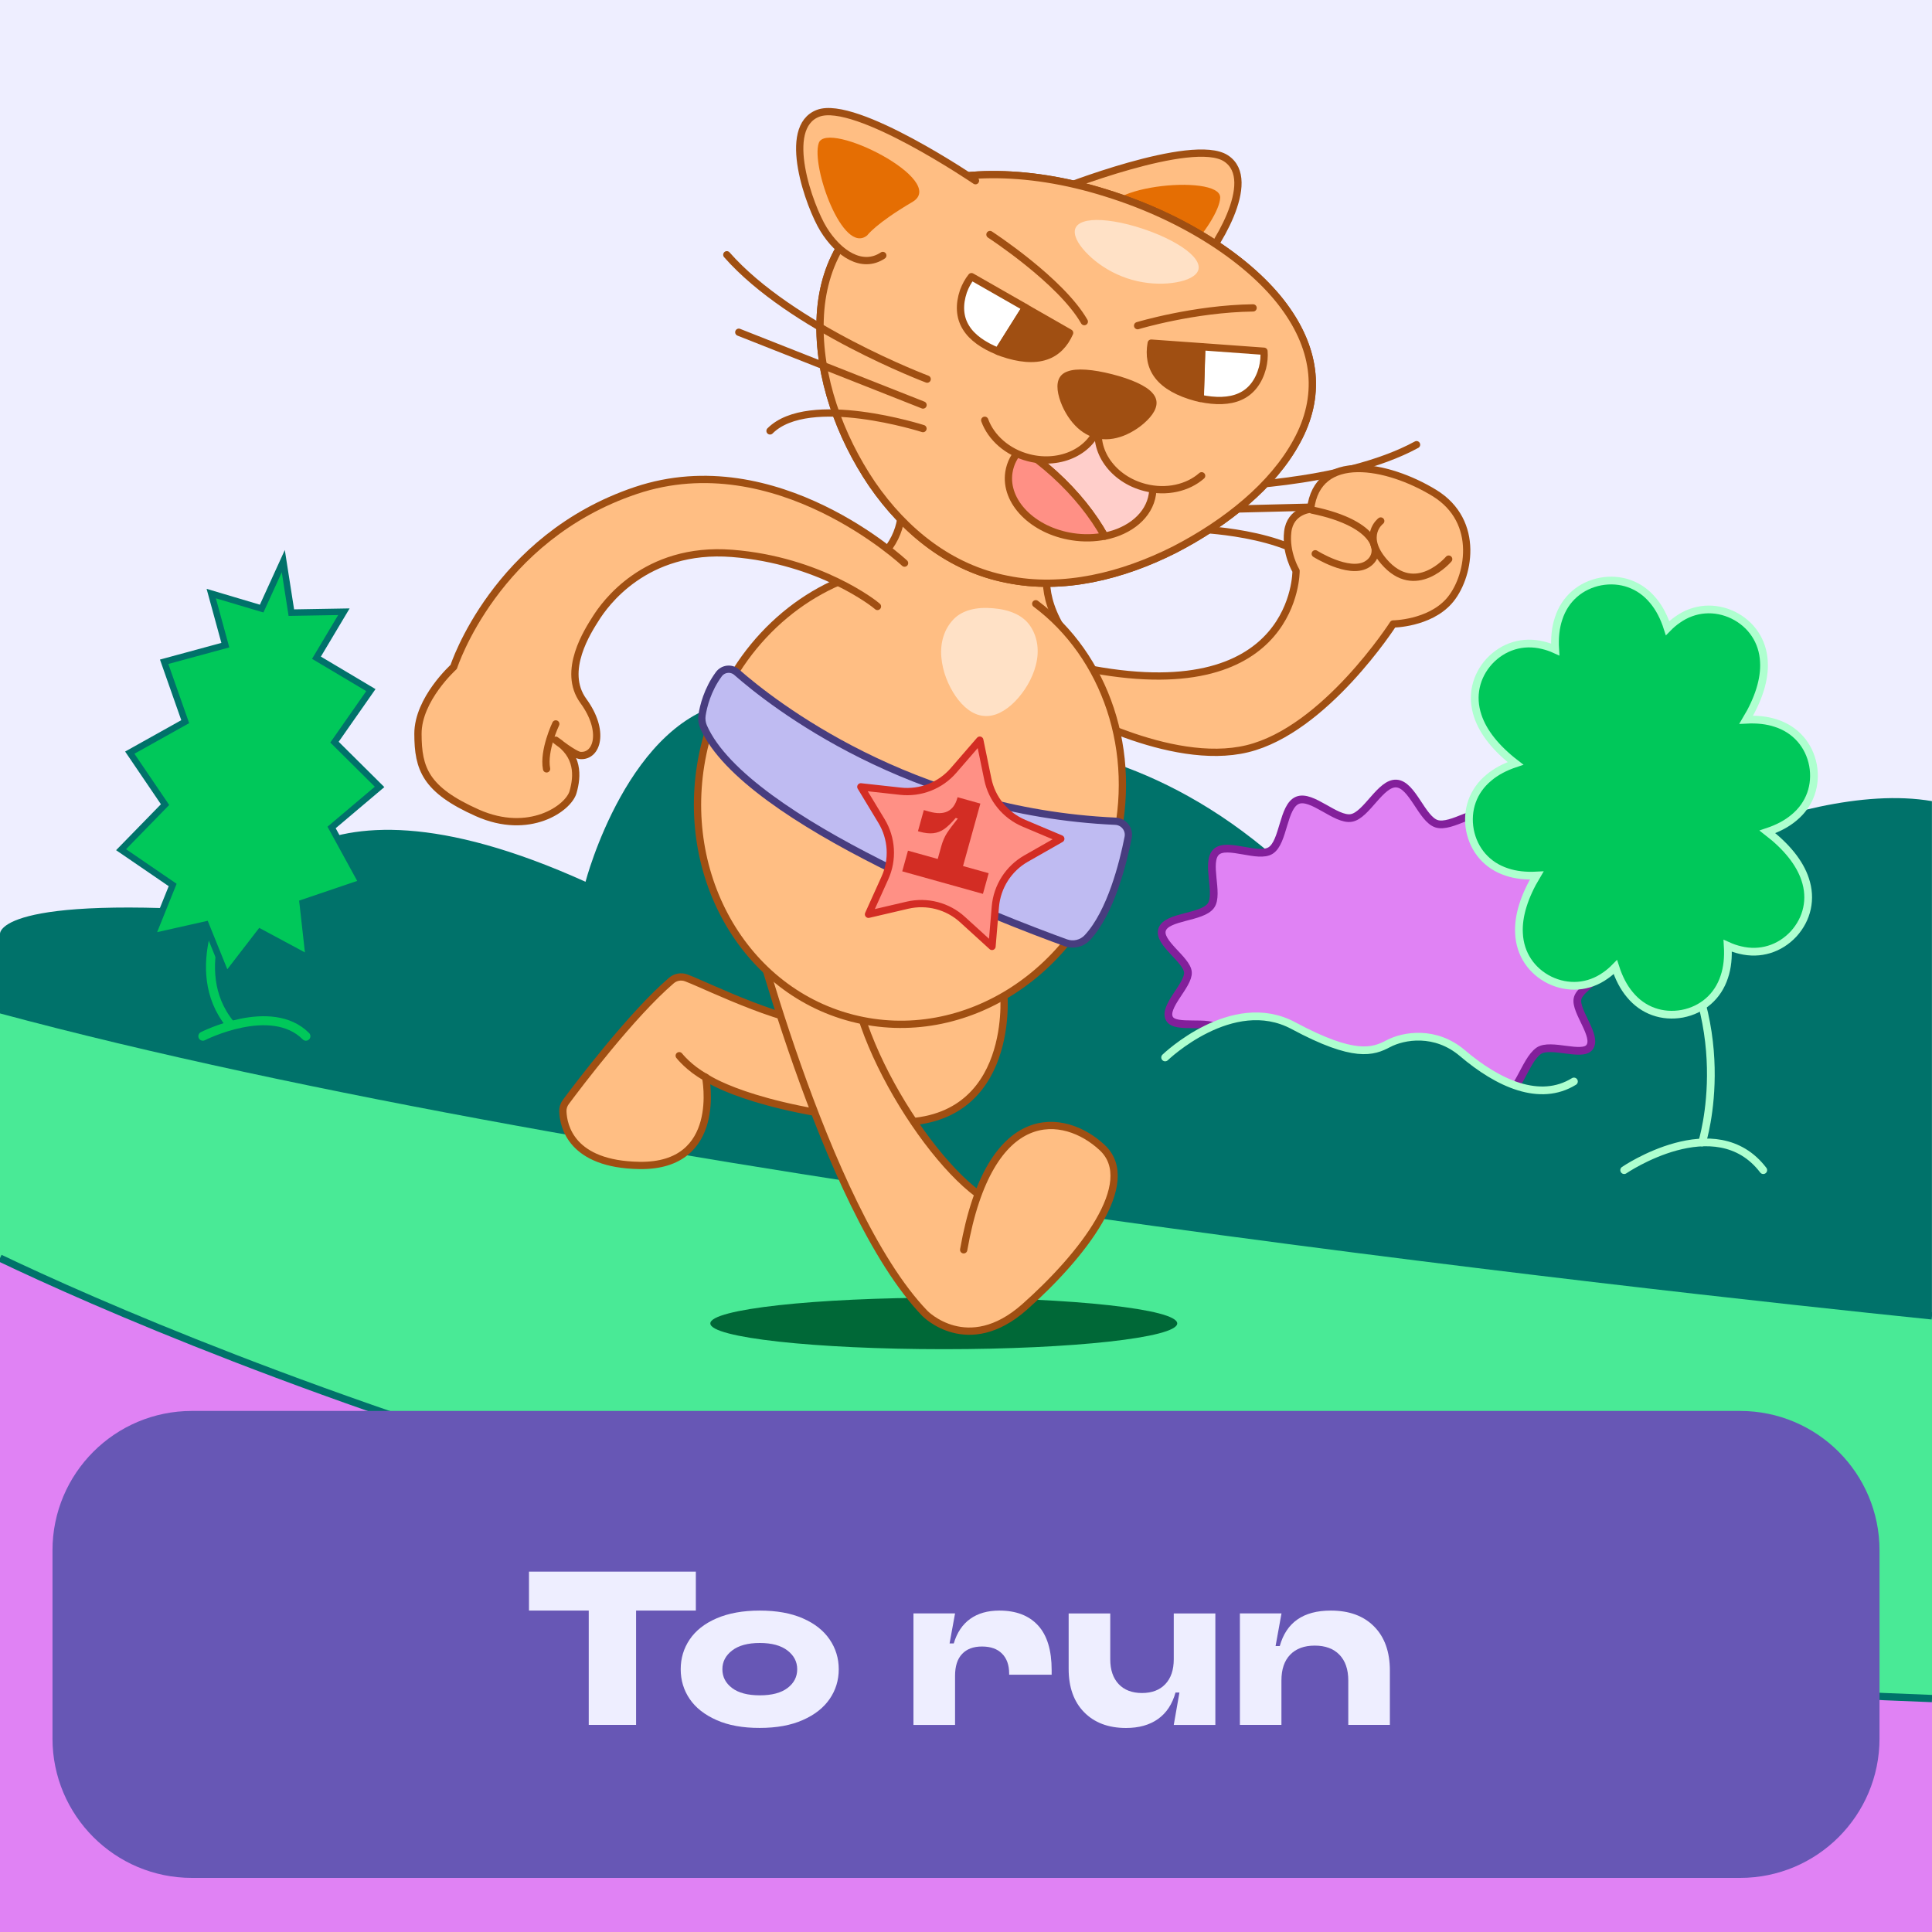 <?xml version="1.0" encoding="utf-8"?>
<!-- Generator: Adobe Illustrator 22.0.0, SVG Export Plug-In . SVG Version: 6.00 Build 0)  -->
<svg version="1.1" id="Layer_1" xmlns="http://www.w3.org/2000/svg" xmlns:xlink="http://www.w3.org/1999/xlink" x="0px" y="0px"
	 viewBox="0 0 3000 3000" style="enable-background:new 0 0 3000 3000;" xml:space="preserve">
<rect x="0" y="0" width="3000" height="3000" fill="#333333" stroke="none"/>
<style type="text/css">
	.st0{fill:#EEEEFF;}
	.st1{fill:#00726A;}
	.st2{fill:#E082F4;}
	.st3{fill:#49EA96;}
	.st4{fill:none;stroke:#00726A;stroke-width:11.294;stroke-miterlimit:10;}
	.st5{fill:#006837;}
	.st6{fill:#FFBE83;stroke:#A04F12;stroke-width:11.294;stroke-linecap:round;stroke-linejoin:round;stroke-miterlimit:10;}
	.st7{fill:#6757B5;}
	.st8{opacity:0;fill:#FFE5D4;}
	.st9{fill:none;stroke:#A04F12;stroke-width:11.294;stroke-linecap:round;stroke-linejoin:round;stroke-miterlimit:10;}
	.st10{fill:#E56E03;}
	.st11{opacity:0.65;}
	.st12{fill:#FFF4E9;}
	.st13{fill:#FFFFFF;stroke:#A04F12;stroke-width:11.294;stroke-linecap:round;stroke-linejoin:round;stroke-miterlimit:10;}
	.st14{fill:#A04F12;stroke:#A04F12;stroke-width:11.294;stroke-linecap:round;stroke-linejoin:round;stroke-miterlimit:10;}
	.st15{fill:#FFCECA;stroke:#A04F12;stroke-width:11.294;stroke-linecap:round;stroke-linejoin:round;stroke-miterlimit:10;}
	.st16{fill:#FF9085;stroke:#A04F12;stroke-width:11.294;stroke-linecap:round;stroke-linejoin:round;stroke-miterlimit:10;}
	.st17{fill:#A04F12;}
	.st18{fill:#BFBBF2;stroke:#483D7F;stroke-width:11.294;stroke-miterlimit:10;}
	.st19{fill:#FF9085;stroke:#D32D24;stroke-width:11.294;stroke-linecap:round;stroke-linejoin:round;stroke-miterlimit:10;}
	.st20{fill:#D32D24;}
	.st21{fill:none;stroke:#00C85A;stroke-width:14;stroke-linecap:round;stroke-miterlimit:10;}
	.st22{fill:none;stroke:#AEFFCF;stroke-width:12;stroke-linecap:round;stroke-linejoin:round;stroke-miterlimit:10;}
	.st23{fill:#00C85A;}
	.st24{fill:none;stroke:#00726A;stroke-width:10;stroke-miterlimit:10;}
	.st25{fill:none;stroke:#831F9B;stroke-width:12;stroke-miterlimit:10;}
	.st26{fill:none;stroke:#AEFFCF;stroke-width:12;stroke-miterlimit:10;}
</style>
<path class="st0" d="M3000,0H0v1567.8c939.6,252.8,2554.2,429.8,3000,475.5V0z"/>
<path class="st1" d="M0,2330v-879.8c0,0-7.4-62.6,379.1-33.1c0,0,73.6-254,530.1-47.9c0,0,67.1-257.5,231.9-279.8
	c136.2-18.4,187.7,88.3,187.7,88.3s397.5-154.6,750.9,254c0,0,220.9-239.3,379.1-33.1c0,0,327.6-191.4,541.1-154.6V2330H0z"/>
<path class="st2" d="M0,3000h3000v-362.4C1414.9,2580.4,281.4,2087.8,0,1953.6V3000z"/>
<path class="st3" d="M0,1567.8v385.9c281.4,134.2,1414.9,626.7,3000,683.9v-594.3C2554.2,1997.6,939.6,1820.6,0,1567.8z"/>
<g>
	<path class="st4" d="M0,1953.6c281.4,134.2,1414.9,626.7,3000,683.9"/>
	<path class="st4" d="M3000,2043.3c-445.8-45.8-2060.4-222.7-3000-475.5"/>
</g>
<ellipse class="st5" cx="1465.5" cy="2055" rx="362.5" ry="40"/>
<g>
	<path class="st6" d="M1558.8,1546c0,0,18.1,215.5-189.3,195.3s-273.8-68.5-273.8-68.5s28.2,138.9-102.7,136.9
		c-105.9-1.6-118.2-61.2-119-83.9c-0.2-5.2,1.4-10.3,4.5-14.5c19.6-26.4,102.5-136,164-188.7c6.4-5.5,15.3-7.1,23.2-4.1
		c36.5,13.9,159.6,76.4,230.9,73.1c86.6-4,125.3-122.1,125.3-122.1L1558.8,1546z"/>
	<path class="st6" d="M1496.4,1940.7c40.3-229.5,156.6-213.2,215-158.8c58.4,54.4-31.7,168.9-120.3,247.4
		c-88.6,78.5-155,10.1-155,10.1c-157.1-163.1-277.9-646.4-277.9-646.4s200.7,5,177.4,44.3c-57.2,96.1,82.4,342.3,183.1,416.8"/>
	<path class="st6" d="M1054.7,1639.3c0,0,15.1,19.4,41,33.5"/>
</g>
<path class="st7" d="M2702,2916H298c-119.5,0-216.5-96.9-216.5-216.5v-292.1c0-119.5,96.9-216.5,216.5-216.5H2702
	c119.5,0,216.5,96.9,216.5,216.5v292.1C2918.5,2819.1,2821.6,2916,2702,2916z"/>
<path class="st6" d="M1460.4,1048l221-28c-120.4-134.9-10.8-204.7-10.8-204.7l-140.4-36.4l-0.8-0.2L1389,742.2
	c0,0,61.8,114.3-109,173.7l179.6,131.9l-0.1,0.3l0.5-0.1l0.4,0.3L1460.4,1048z"/>
<path class="st8" d="M1247.6,1320.9c-20.1,14.4-40.2,51.7-3.9,116.2c36.3,64.4,124.5,153.6,162.1,120
	C1458.8,1509.8,1316.4,1271.6,1247.6,1320.9z"/>
<g>
	<g>
		<g>
			<path class="st9" d="M1882.6,756.2c0,0,199.7-1.8,317-65.7"/>
			<line class="st9" x1="2147.5" y1="784.7" x2="1875.7" y2="791.5"/>
			<path class="st9" d="M1864.7,821.9c0,0,164.3,6.7,196,75.2"/>
		</g>
		<path class="st6" d="M1642.5,295.2c0,0,209.2-83.3,261.2-49.3s-18.6,144.5-47.1,173.9c-30.9,31.7-72,47.8-98.7,19.9"/>
		<path class="st10" d="M1773.5,414.2c0,0-5.7-21.6-47.2-73.1c-41.6-51.5,169.2-73,168.4-34.3
			C1893.7,344.6,1797.8,457.8,1773.5,414.2z"/>
		<g>
			<g>
				<path class="st6" d="M2013.7,685.2c-37.1,68.7-109.7,126.9-190,168.4c-80.9,40.7-172.6,63.9-260.1,45.9
					c-87.7-17-158.5-73.8-209.6-148c-50.2-74.2-83.7-166.8-80.5-254.8c2.7-88.2,45.2-158.7,123.3-196.2
					c77-37.7,195.4-40.3,320.4-0.9c125.2,38.7,226,107.3,276.4,175.6C2045,544.5,2051.4,616.5,2013.7,685.2z"/>
				<path class="st6" d="M2013.7,685.2c-37.1,68.7-109.7,126.9-190,168.4c-80.9,40.7-172.6,63.9-260.1,45.9
					c-87.7-17-158.5-73.8-209.6-148c-50.2-74.2-83.7-166.8-80.5-254.8c2.7-88.2,45.2-158.7,123.3-196.2
					c77-37.7,195.4-40.3,320.4-0.9c125.2,38.7,226,107.3,276.4,175.6C2045,544.5,2051.4,616.5,2013.7,685.2z"/>
			</g>
		</g>
		<g class="st11">
			<path class="st12" d="M1856.7,425.7c-8.1,8.3-24.9,12.9-43.8,14.4c-19.1,1.4-41-0.6-62.8-8c-21.8-7.3-40.5-18.9-54.9-31.6
				c-14.1-12.6-24.8-26.5-26.2-38c-1.5-11.5,7.4-18.9,26.1-20.6c18.5-1.7,48.3,2.8,80.6,13.7c32.3,10.8,58.8,25.3,72.5,37.8
				C1862.3,406.2,1864.9,417.4,1856.7,425.7z"/>
		</g>
		<g>
			<g>
				<g>
					<path class="st13" d="M1508.5,429.6c-5.2,6.5-9.3,14.1-12.5,22.7c-6.9,20.4-6.3,40.2,4.2,56.7c9.4,15.2,27,27.5,49.6,36.5
						l42.7-67.9L1508.5,429.6z"/>
					<path class="st14" d="M1624.2,553c16.8-5.6,29-18.6,36.7-36.1l-68.3-39.1l-42.7,67.9c2.1,0.8,4.2,1.7,6.4,2.4
						C1581.9,557,1605.9,559.4,1624.2,553z"/>
				</g>
			</g>
		</g>
		<g>
			<g>
				<g>
					<path class="st13" d="M1962.7,545.4c0.7,8.2-0.1,16.9-2.3,25.8c-5.6,20.8-17.2,36.9-35.1,44.7c-16.2,7.3-37.8,7.7-61.5,2.7
						l2.4-80.2L1962.7,545.4z"/>
					<path class="st14" d="M1797.9,583.2c-10.8-14.1-13.7-31.6-10.3-50.4l78.4,5.6l-2.4,80.2c-2.2-0.5-4.4-1-6.6-1.5
						C1830.8,610.1,1809.6,598.8,1797.9,583.2z"/>
				</g>
			</g>
		</g>
		<path class="st6" d="M1514.7,280.6c0,0-186.2-126.6-244.3-104.7c-58.1,21.9-13.2,145.1,8.3,180c23.2,37.7,59.9,62.2,92.1,40.8"/>
		<path class="st10" d="M1346.8,365.3c0,0,13-18.2,70-51.7s-132.5-128.1-145.4-91.6C1259,257.6,1308.7,397.4,1346.8,365.3z"/>
		<g>
			<path class="st9" d="M1439.7,588.7c0,0-211.4-79.6-311.1-193.1"/>
			<line class="st9" x1="1147.2" y1="515.9" x2="1433.3" y2="628.9"/>
			<path class="st9" d="M1433.2,665.5c0,0-177.2-56.8-237.5,3.6"/>
		</g>
		<g>
			<path class="st15" d="M1690.7,667.6c-42.4-6.5-82,5.5-104.8,28.6c17.3,11.4,34.5,24.7,51.2,39.8c33.6,30.5,60.2,64,78.3,96.6
				c39.1-7.8,69-32.2,74-65C1796.4,721.8,1752.2,677,1690.7,667.6z"/>
			<path class="st16" d="M1637.1,735.9c-16.6-15.1-33.9-28.4-51.2-39.8c-10.3,10.4-17.1,23-19.3,37.3c-7,45.8,37.2,90.6,98.7,100
				c17.5,2.7,34.5,2.2,50-0.9C1697.3,800,1670.7,766.4,1637.1,735.9z"/>
		</g>
		<path class="st6" d="M1537.2,364.2c0,0,110.1,71.6,146.5,135.2"/>
		<path class="st6" d="M1766.5,505.7c0,0,87.2-26.4,179.3-27.6"/>
		<g>
			<path class="st6" d="M1707.3,657.5c-10.8,42.2-60,66.1-109.8,53.3c-33.4-8.5-58.6-31.4-68.4-58.2"/>
			<path class="st6" d="M1707.3,657.5c-10.8,42.2,20.8,86.8,70.7,99.5c33.4,8.5,66.5,0.6,87.9-18.2"/>
		</g>
		<path class="st17" d="M1643.3,611.7c3.7,16.7,12.2,32.6,22.1,44.5c10.1,12,21.9,20.2,36.2,24c14.3,3.6,28.6,2,43.2-3.6
			c14.4-5.7,29.4-15.5,40.7-28.4c11.1-12.9,14.5-26,4.3-37.6c-9.6-11.6-33.5-22-62.9-29.5c-29.4-7.5-55.3-9.8-69.4-4.3
			C1643,581.9,1639.8,595.1,1643.3,611.7z"/>
	</g>
</g>
<g>
	<path class="st0" d="M987.6,2678.4h-73.4v-177.5h-92.8v-60.5h259.1v60.5h-92.8V2678.4z"/>
	<path class="st0" d="M1112.6,2670.9c-18.5-8.2-32.4-19.1-41.7-32.8c-9.3-13.7-13.9-29.1-13.9-46.1s4.6-32.4,13.9-46.2
		c9.3-13.8,23.2-24.8,41.7-32.8c18.5-8,40.9-12.1,67.1-12.1c26.3,0,48.6,4,67,12.1c18.4,8,32.2,19,41.6,32.8
		c9.4,13.8,14.1,29.2,14.1,46.2s-4.7,32.4-14.1,46.1c-9.4,13.7-23.3,24.7-41.8,32.8c-18.5,8.2-40.7,12.2-66.8,12.2
		C1153.4,2683.2,1131,2679.1,1112.6,2670.9z M1222.9,2621.1c10-7.6,15-17.3,15-29.1c0-11.6-5-21.3-15.1-29.1
		c-10.1-7.8-24.4-11.7-43-11.7c-18.6,0-32.9,3.9-43,11.7c-10.1,7.8-15.1,17.5-15.1,29.1c0,11.8,5,21.5,15,29.1
		c10,7.6,24.4,11.4,43.2,11.4C1198.5,2632.5,1212.9,2628.7,1222.9,2621.1z"/>
	<path class="st0" d="M1418.4,2678.4v-173.1h64.6l-8.5,46.6h6.5c5-16.8,13.5-29.5,25.5-38.1c12-8.6,27.1-12.9,45.2-12.9
		c26.1,0,46.1,7.7,60.2,23.1c14.1,15.4,21.1,38.5,21.1,69.4v7.1h-66v-1.7c0-13.4-3.7-23.7-11.1-31.1c-7.4-7.4-17.7-11-31.1-11
		c-13.4,0-23.7,3.9-30.9,11.6c-7.3,7.7-10.9,19-10.9,34v76.2H1418.4z"/>
	<path class="st0" d="M1683.4,2658.7c-16-16.3-24-38.8-24-67.3v-86h64.6v71.1c0,16.5,4.4,29.4,13.1,38.6
		c8.7,9.2,20.8,13.8,36.2,13.8c15.4,0,27.5-4.6,36.2-13.8c8.7-9.2,13.1-22,13.1-38.6v-71.1h64.6v173.1h-64.6l8.8-50.3h-6.1
		c-5,18.1-14.1,31.8-27.2,41.1c-13.1,9.3-29.7,13.9-49.6,13.9C1721.1,2683.2,1699.4,2675,1683.4,2658.7z"/>
	<path class="st0" d="M1925.3,2678.4v-173.1h64.6l-9.2,50.7h6.5c10.2-36.7,36.6-55.1,79.2-55.1c28.6,0,51,8.2,67.3,24.7
		c16.3,16.4,24.5,39.3,24.5,68.5v84.3h-64.6v-69c0-17.2-4.6-30.5-13.8-40c-9.2-9.4-21.9-14.1-38.3-14.1c-16.3,0-29,4.7-38.1,14.1
		c-9.1,9.4-13.6,22.7-13.6,40v69H1925.3z"/>
</g>
<g>
	<path class="st6" d="M1651.7,1096.4c0,0,164.5,95.6,285.2,66.2c120.8-29.3,226.4-193.7,226.4-193.7s55.4-0.5,86.6-35.3
		c31.2-34.8,50-123.8-22.8-168.2s-181.5-65-192.1,25.3c0,0-31.4,2.1-35.4,34.9s12.9,60.9,12.9,60.9s1.9,211.5-316.5,153
		L1651.7,1096.4z"/>
	<path class="st6" d="M2042.3,859.9c0,0,51.4,32.4,79.2,17.1c27.8-15.3,21.1-63.4-84.2-85"/>
	<path class="st6" d="M2144,809c0,0-29.9,22.4,5,63c49,57,100.5-3.8,100.5-3.8"/>
</g>
<path class="st6" d="M1608.3,937.5c107.7,80.5,160.6,229.7,122,378.7c-49.7,191.6-232.1,310.1-407.3,264.7
	c-175.3-45.5-277-237.6-227.3-429.3c33.5-129,127.1-224.9,238.2-259.9c14.9-4.7,30-8.3,45.4-10.7"/>
<g class="st11">
	<path class="st12" d="M1608.5,1032.7c-5.6,21.9-18.1,41.8-32.4,56.5c-14.4,14.6-31.2,24.1-48.2,22.5c-17.1-1.3-32-13.5-43.8-30.3
		c-11.6-16.9-20.6-38.6-22.4-61.2c-1.9-22.6,4.4-43.1,18.5-58.1c13.9-14.9,36.6-19.9,61.8-17.6c25.3,2,46.7,10.7,57.9,27.8
		C1611.4,989.5,1614.1,1010.8,1608.5,1032.7z"/>
</g>
<g>
	<path class="st6" d="M1404.6,874.4c0,0-198.7-186.2-417.2-112.8s-282.9,274-282.9,274s-55.6,50-55.5,103.9
		c0.1,54.2,11.6,86.8,92.2,122.7s141.5-7.2,148.6-32.2c7.2-25.1,9-57.3-26.9-80.6c0,0,29,22.9,38,23.7c26.5,2.2,39-38,5-84.6
		c-34-46.6,7.2-109.2,19.7-128.9c12.5-19.7,75.2-111,211.3-100.3s222,78.8,225.6,82.4"/>
	<path class="st6" d="M863,1124.1c0,0-19.7,41.2-14.3,69.8"/>
</g>
<path class="st18" d="M1144,1043.9c55,48.3,268.4,216.8,588,231.3c12.9,0.6,22.3,12.4,19.8,25.1c-7.7,39.3-26.9,116.5-63.4,155.7
	c-8.5,9.1-21.8,12.2-33.5,7.9c-88.9-32.2-496.7-186.9-562.3-335c-2.6-5.8-3.4-12.2-2.5-18.4c2.1-13.5,8.3-39.4,26.1-63.6
	C1122.8,1037.9,1135.7,1036.5,1144,1043.9z"/>
<path class="st19" d="M1521.4,1149.3l12.5,60.7c6.3,30.6,27.3,56.2,56.2,68.4l57.1,24.1l-53.9,30.7c-27.2,15.5-45,43.4-47.7,74.6
	l-5.2,61.8l-45.8-41.7c-23.1-21.1-55.2-29.4-85.6-22.3l-60.4,14.1l25.5-56.5c12.9-28.5,10.9-61.5-5.3-88.3l-32.1-53.1l61.6,6.8
	c31.1,3.4,61.9-8.6,82.4-32.3L1521.4,1149.3z"/>
<g>
	<path class="st20" d="M1495.4,1344.8l39.8,11.1l-8.9,32.1L1401,1353l8.9-32.1l46.2,12.9l5.6-20.1c2.2-7.7,5.1-14.5,8.8-20.2
		c3.7-5.7,9.3-13.2,16.8-22.5l-3.3-0.9c-6.3,7.5-12.2,13.2-17.5,17c-5.4,3.8-11.1,6-17.2,6.7c-6.1,0.7-13.2-0.1-21.5-2.4l-2.4-0.7
		l9.1-32.8l8.7,2.4c23.2,6.5,37.7-0.6,43.4-21.3l0.3-1.1l35.4,9.9L1495.4,1344.8z"/>
</g>
<path class="st21" d="M359,1388c0,0-71,117-2,202"/>
<path class="st22" d="M2643,1774c0,0,60-189-72-360"/>
<g>
	<g>
		<g>
			<polygon class="st23" points="201.5,1168.7 287.6,1120.6 254.9,1027.6 349.9,1001.8 328,921.7 406.3,945 439.9,871.3 
				452.4,951.3 534,949.9 491.4,1021.3 575.9,1071.6 519.4,1152.4 589.4,1221.9 514.9,1284.9 561.9,1370.7 469.9,1401.9 
				479.5,1487.8 403.9,1447.2 351.6,1515 319.5,1435.6 235.8,1454.4 268.1,1374.2 188,1319.4 256.3,1249.4 			"/>
			<polygon class="st24" points="201.5,1168.7 287.6,1120.6 254.9,1027.6 349.9,1001.8 328,921.7 406.3,945 439.9,871.3 
				452.4,951.3 534,949.9 491.4,1021.3 575.9,1071.6 519.4,1152.4 589.4,1221.9 514.9,1284.9 561.9,1370.7 469.9,1401.9 
				479.5,1487.8 403.9,1447.2 351.6,1515 319.5,1435.6 235.8,1454.4 268.1,1374.2 188,1319.4 256.3,1249.4 			"/>
		</g>
	</g>
</g>
<path class="st22" d="M2522,1817c0,0,142-97,216,0"/>
<path class="st21" d="M315,1609c0,0,106-54,160,0"/>
<g>
	<g>
		<g>
			<path class="st2" d="M1804.6,1443.3c7.2-20.8,61.9-18,75.7-37c13-17.9-8.7-67.9,8.5-83.6c16.6-15.1,65.2,10.4,84.3-2.1
				c20.4-13.1,18.9-68.6,41.6-77.9c22.5-9.2,59.6,31.6,83.7,27.4c23.7-4.2,45.4-55.2,70.1-53.4c24.7,1.6,39.3,55.1,62.2,62.4
				c23.3,7.4,65.7-27.9,86.7-15.8c21.2,12.2,12.2,67.1,30.6,82.8c17.2,15,68.8-3.8,83.2,13.5c14.9,17.8-13.3,64.5-2.9,83.9
				c11.1,20.7,65.7,25.3,70,46.9c4.3,21.1-44.5,41.1-48.7,60.4c-4.2,19.6,31.5,58.5,18.6,75.4c-11.5,15.1-60.3-6.9-78.7,5.4
				c-22.7,15.5-32,71.8-65.2,79.3c-27.6,6.2-64.8-39.5-97.6-38.1c-29.1,1.2-60.6,50.5-92.5,48.2c-31.9-2.1-56.4-55.2-85.2-60.3
				c-32.3-5.8-75.4,34.5-101.9,24.6c-31.9-11.9-33.5-69-53.9-87.4c-16.5-14.7-67.9,0.5-77.2-16c-10.5-18.5,30.1-52.2,28.6-72.2
				C1843.2,1490.1,1797.4,1463.6,1804.6,1443.3z"/>
			<path class="st25" d="M1804.6,1443.3c7.2-20.8,61.9-18,75.7-37c13-17.9-8.7-67.9,8.5-83.6c16.6-15.1,65.2,10.4,84.3-2.1
				c20.4-13.1,18.9-68.6,41.6-77.9c22.5-9.2,59.6,31.6,83.7,27.4c23.7-4.2,45.4-55.2,70.1-53.4c24.7,1.6,39.3,55.1,62.2,62.4
				c23.3,7.4,65.7-27.9,86.7-15.8c21.2,12.2,12.2,67.1,30.6,82.8c17.2,15,68.8-3.8,83.2,13.5c14.9,17.8-13.3,64.5-2.9,83.9
				c11.1,20.7,65.7,25.3,70,46.9c4.3,21.1-44.5,41.1-48.7,60.4c-4.2,19.6,31.5,58.5,18.6,75.4c-11.5,15.1-60.3-6.9-78.7,5.4
				c-22.7,15.5-32,71.8-65.2,79.3c-27.6,6.2-64.8-39.5-97.6-38.1c-29.1,1.2-60.6,50.5-92.5,48.2c-31.9-2.1-56.4-55.2-85.2-60.3
				c-32.3-5.8-75.4,34.5-101.9,24.6c-31.9-11.9-33.5-69-53.9-87.4c-16.5-14.7-67.9,0.5-77.2-16c-10.5-18.5,30.1-52.2,28.6-72.2
				C1843.2,1490.1,1797.4,1463.6,1804.6,1443.3z"/>
		</g>
	</g>
</g>
<g>
	<path class="st1" d="M2444,1679.3c-53,32.6-117.4,3.4-173.3-44.1c-42.1-35.7-91.2-27.1-114.9-14.6c-23.7,12.5-52.6,23.1-147.5-28
		s-199.1,49.4-199.1,49.4l2.8,121l649,118L2444,1679.3z"/>
	<path class="st22" d="M1809.2,1642c0,0,104.1-100.4,199.1-49.4s123.8,40.5,147.5,28c23.7-12.5,72.8-21.1,114.9,14.6
		c55.9,47.5,120.4,76.7,173.3,44.1"/>
</g>
<g>
	<path class="st23" d="M2815.2,1188.1c-6-31-26.7-55.2-57.4-65.1c-13.6-4.6-29.2-6.3-46.3-5.4c19.2-32,29.1-63,27.5-89.9
		c-1.5-32.1-19.4-58.5-47.7-72.5c-28.4-13.7-60.3-11.6-86.5,7.1c-5.4,3.7-10.5,8.1-15.4,13.1c-5.4-16.9-12.9-31.4-22.5-42.8
		c-20.4-24.9-50.5-35.3-81.6-29.6c-31,6-55.2,26.7-65.1,57.4c-4.8,14.1-6.4,30.3-5.3,48.1c-6.4-2.9-12.8-5.1-19.2-6.6
		c-31.2-7.7-61.6,1.9-83.1,25c-21.2,23.3-28.3,54.4-17.9,84.9c8.4,25.6,28.9,50.8,58.5,73.6c-16.2,5.4-30.1,12.7-41.1,22
		c-24.9,20.4-35.3,50.5-29.6,81.6c6,31,26.7,55.2,57.4,65.1c13.6,4.6,29.2,6.3,46.3,5.4c-19.2,32-29.1,63-27.5,89.9
		c1.5,32.1,19.4,58.5,47.7,72.5c28.4,13.7,60.3,11.6,86.5-7.1c5.4-3.7,10.5-8.1,15.4-13.1c5.4,16.9,12.9,31.4,22.5,42.8
		c20.4,24.9,50.5,35.3,81.6,29.6c31-6,55.2-26.7,65.1-57.4c4.8-14.1,6.4-30.3,5.3-48.1c6.4,2.9,12.8,5.1,19.2,6.6
		c31.2,7.7,61.6-1.9,83.1-25c21.2-23.3,28.3-54.4,17.9-84.9c-8.4-25.6-28.9-50.8-58.5-73.6c16.2-5.4,30.1-12.7,41.1-22
		C2810.5,1249.3,2820.9,1219.2,2815.2,1188.1z"/>
	<path class="st26" d="M2815.2,1188.1c-6-31-26.7-55.2-57.4-65.1c-13.6-4.6-29.2-6.3-46.3-5.4c19.2-32,29.1-63,27.5-89.9
		c-1.5-32.1-19.4-58.5-47.7-72.5c-28.4-13.7-60.3-11.6-86.5,7.1c-5.4,3.7-10.5,8.1-15.4,13.1c-5.4-16.9-12.9-31.4-22.5-42.8
		c-20.4-24.9-50.5-35.3-81.6-29.6c-31,6-55.2,26.7-65.1,57.4c-4.8,14.1-6.4,30.3-5.3,48.1c-6.4-2.9-12.8-5.1-19.2-6.6
		c-31.2-7.7-61.6,1.9-83.1,25c-21.2,23.3-28.3,54.4-17.9,84.9c8.4,25.6,28.9,50.8,58.5,73.6c-16.2,5.4-30.1,12.7-41.1,22
		c-24.9,20.4-35.3,50.5-29.6,81.6c6,31,26.7,55.2,57.4,65.1c13.6,4.6,29.2,6.3,46.3,5.4c-19.2,32-29.1,63-27.5,89.9
		c1.5,32.1,19.4,58.5,47.7,72.5c28.4,13.7,60.3,11.6,86.5-7.1c5.4-3.7,10.5-8.1,15.4-13.1c5.4,16.9,12.9,31.4,22.5,42.8
		c20.4,24.9,50.5,35.3,81.6,29.6c31-6,55.2-26.7,65.1-57.4c4.8-14.1,6.4-30.3,5.3-48.1c6.4,2.9,12.8,5.1,19.2,6.6
		c31.2,7.7,61.6-1.9,83.1-25c21.2-23.3,28.3-54.4,17.9-84.9c-8.4-25.6-28.9-50.8-58.5-73.6c16.2-5.4,30.1-12.7,41.1-22
		C2810.5,1249.3,2820.9,1219.2,2815.2,1188.1z"/>
</g>
</svg>
